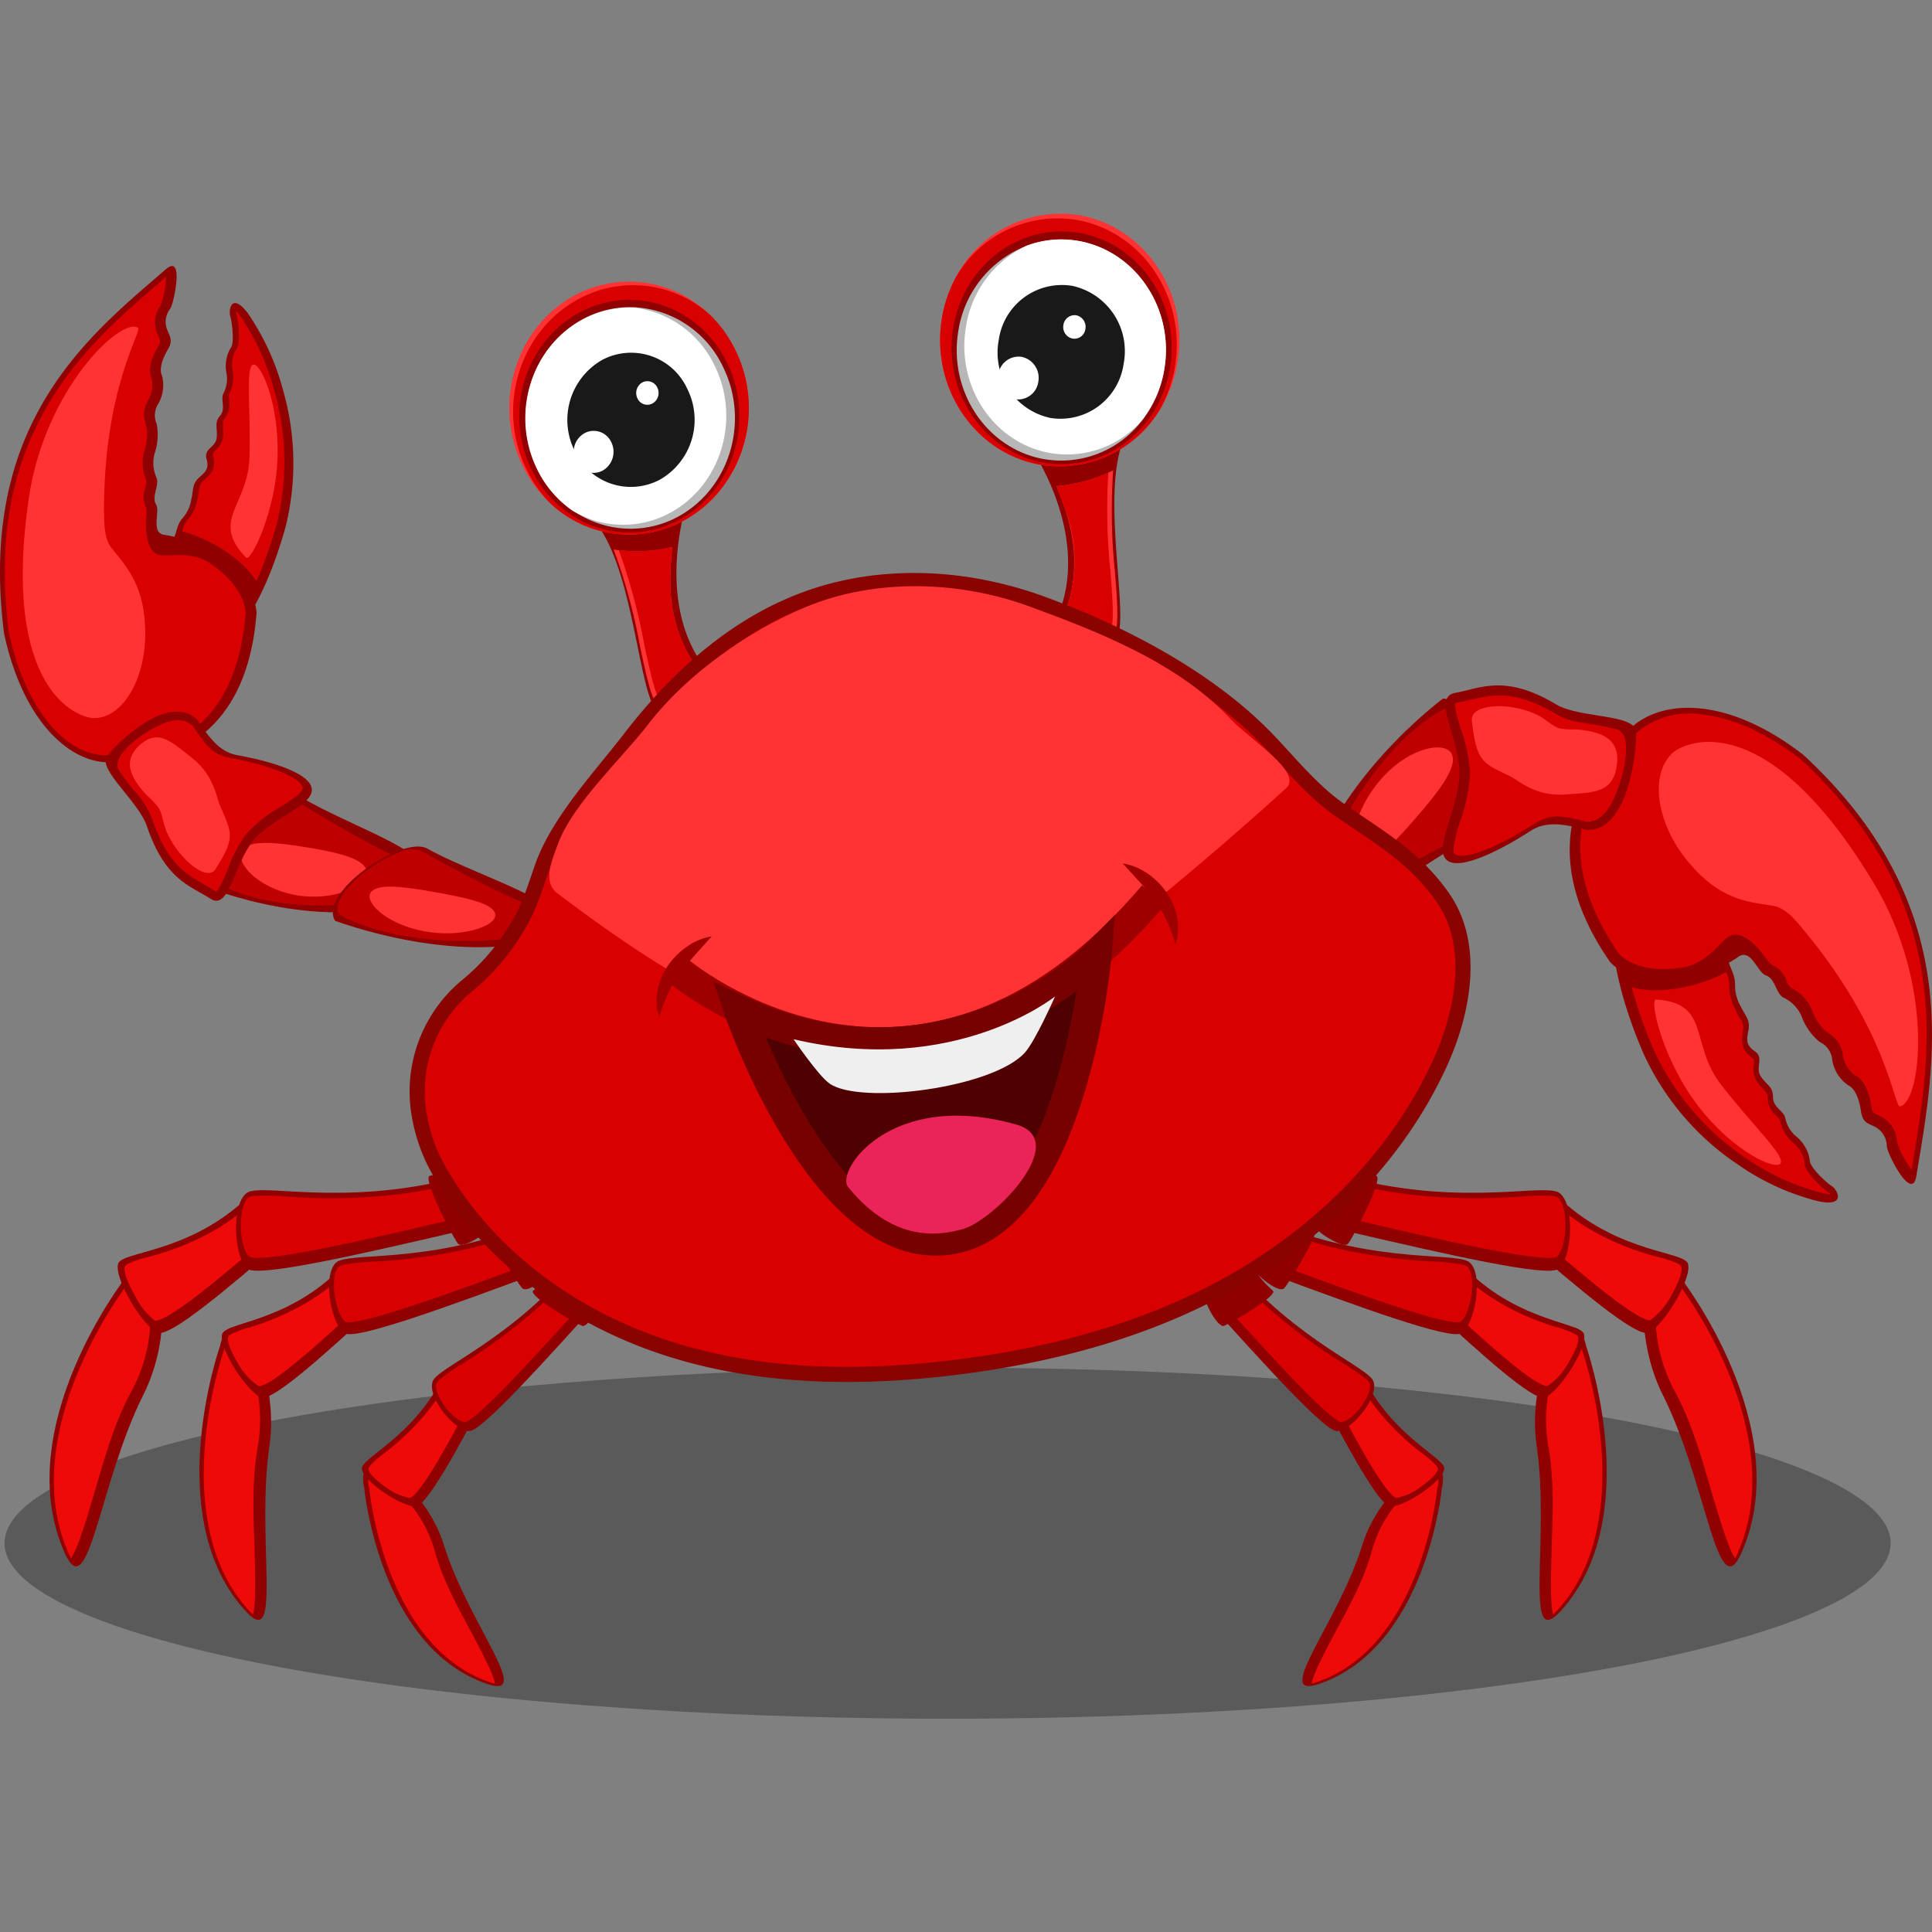 <svg id="Layer_1" data-name="Layer 1" xmlns="http://www.w3.org/2000/svg" viewBox="0 0 256 256"><rect x="0" y="0" width="256" height="256" fill="#808080" stroke="none"/><defs><style>.cls-1{opacity:0.3;}.cls-2{fill:#910000;}.cls-3{fill:#bf0000;}.cls-4{fill:#f33;}.cls-10,.cls-5{fill:#d80000;}.cls-6{fill:#ef0a0a;}.cls-7{fill:#b7b7b7;}.cls-8{fill:#fff;}.cls-9{fill:#191919;}.cls-10{stroke:#890300;stroke-width:2px;}.cls-10,.cls-11,.cls-12{stroke-miterlimit:10;}.cls-11{fill:none;stroke:#9e0000;}.cls-11,.cls-12{stroke-width:4px;}.cls-12{fill:#4f0000;stroke:#770101;}.cls-13{fill:#efefef;}.cls-14{fill:#ea2458;}.cls-15{fill:#9e0000;}</style></defs><ellipse class="cls-1" cx="125.56" cy="204.48" rx="124.96" ry="23.26"/><path class="cls-2" d="M27.3,117.51s16,6.57,28.2,1.38c1.72-.73-.62-5.48-2-6.37-3.35-2.09-10.22-4.74-13.93-7.1C36.35,103.4,25.08,113.08,27.3,117.51Z"/><path class="cls-3" d="M54.68,118.37c-17.11,4.29-26.12-1.28-26.89-2a3,3,0,0,1,.17-2.22c1.13-3,4.95-6.47,7.81-7.89,1.29-.64,2.34-.85,2.8-.55,3.4,2.16,12.72,7.61,14.67,8.06C54.47,114.31,55.51,118.09,54.68,118.37Z"/><path class="cls-4" d="M48.59,115.6c.06,1.71-4.32,3.92-9.41,3s-8-4.3-7.12-5.85,4.58-1.13,8.74-.45S48.56,113.85,48.59,115.6Z"/><path class="cls-2" d="M44.39,122s15.94,6.07,28.14,2.25c1.72-.54-.64-4.58-2-5.37-3.35-1.87-10.21-4.34-13.91-6.44C53.39,110.64,42.17,118.23,44.39,122Z"/><path class="cls-3" d="M71.71,123.79c-17.06,2.88-26.06-2.1-26.83-2.74a2.09,2.09,0,0,1,.16-1.84C46.17,116.8,50,114,52.82,113a4.09,4.09,0,0,1,2.8-.35c3.39,1.93,12.7,6.82,14.64,7.27C71.48,120.4,72.53,123.59,71.71,123.79Z"/><path class="cls-4" d="M65.63,121.25c.06,1.42-4.3,3.08-9.39,2.15s-8-3.89-7.11-5.15,4.57-.75,8.72,0S65.59,119.78,65.63,121.25Z"/><path class="cls-2" d="M20,75.25A38.21,38.21,0,0,1,22.7,71.7c.72-.57.58-2,1.46-3a5,5,0,0,0,1.2-2.58c.28-1.09.08-2,1-2.82s1.36-1.2,1-2.53,1.2-1.47,1.35-2.74-.37-2,.45-2.94,0-2.12.46-3A4.08,4.08,0,0,0,30,49.39a4.75,4.75,0,0,1,.55-3.26c.58-.61.17-3.55-.05-4.29s.17-3.22,2.38-.28a33.24,33.24,0,0,1,4.67,10.3,35,35,0,0,1,.28,18c-3.55,12.65-8.76,17.59-12.6,19.36-2,.93-5-1-6.6-3.83S16.7,78.86,20,75.25Z"/><path class="cls-5" d="M36.39,51.91a32.4,32.4,0,0,0-4.53-10,6.53,6.53,0,0,0-.58-.69.7.7,0,0,0,0,.16,12.52,12.52,0,0,1,.36,2.39c.12,1.83-.21,2.46-.52,2.79a4.25,4.25,0,0,0-.31,2.48,5.1,5.1,0,0,1-.45,3.2,1.91,1.91,0,0,0,0,.74,3.08,3.08,0,0,1-.57,2.44c-.29.34-.28.53-.24,1.15a6.31,6.31,0,0,1,0,1.31,3,3,0,0,1-1,1.8c-.39.38-.39.4-.34.6.52,1.89-.33,2.62-1.31,3.46-.38.34-.44.66-.54,1.35a9.18,9.18,0,0,1-.18,1c0,.14-.07.27-.1.38A5.41,5.41,0,0,1,24.76,69a3.73,3.73,0,0,0-.62,1.41l0,0c2.81.71,7.55,3.07,9.84,6.59a54.54,54.54,0,0,0,2.7-7.6A34.1,34.1,0,0,0,36.39,51.91Z"/><path class="cls-4" d="M36.78,60.56c-.2,7.13-3.54,14-4.19,13.32-4.78-5,.31-6.85.47-13.37s-.53-11.93.48-12.2S37,53.44,36.78,60.56Z"/><path class="cls-2" d="M22,35.66C11.93,44.36-3.07,56,.55,84,3,95.26,8.84,100.73,14,101s18.54-.8,20-19.82c-.55-6-9-9.93-12.13-10.29-2-.22-.59-3.08-1.2-4.07s.43-2.45.09-3.46a4.84,4.84,0,0,1-.28-3.26,7.8,7.8,0,0,0,.29-3.91A2.81,2.81,0,0,1,21,53.46a5,5,0,0,0,.46-3.7c-.38-.82,0-2.12.76-3.41s.28-1.7-.11-2.76a2.84,2.84,0,0,1,.45-2.69C23,40.35,24.48,33.53,22,35.66Z"/><path class="cls-5" d="M15.21,100.07c-.51,0-1,0-1.53,0-2.41-.12-4.91-1.55-7-4-2.49-2.9-4.39-7.13-5.5-12.22-1.51-11.69.12-21.48,5-29.91,4.18-7.25,9.94-12.19,15-16.55l.82-.7a9.27,9.27,0,0,1-.15,1.57,10.56,10.56,0,0,1-.55,2.19,3.79,3.79,0,0,0-.55,3.52c.08.23.17.43.24.61a1.09,1.09,0,0,1-.06,1.37c-.59,1-1.48,2.83-.82,4.26A4.08,4.08,0,0,1,19.67,53a3.64,3.64,0,0,0-.28,3.42,6.86,6.86,0,0,1-.28,3.37,5.7,5.7,0,0,0,.28,3.84,2.29,2.29,0,0,1-.14,1,3.3,3.3,0,0,0,.13,2.65,3.65,3.65,0,0,1,0,1.11c-.08,1.11-.22,4.93,1.95,5.18,1.46.16,4.17-.55,6.56,1.1,2,1.37,4.37,3.6,4.67,6.51-.57,7.23-2.95,12.49-7.08,15.61a17.66,17.66,0,0,1-10.28,3.26Z"/><path class="cls-4" d="M14.83,72.68c-1.08-1.31-1-3.29-1.05-5.06,0-16.45,5.18-23.87,4.49-24.2C16,42,5.92,51.59,3.82,66,.1,91.52,10.35,95.2,12.53,95.16c3.75-.07,6.76-5.15,6.72-11.35C19.2,77.84,17,75.32,14.83,72.68Z"/><path class="cls-2" d="M27.9,119.09c-2.71-1.74-6-2.46-8.43-9.6-1.1-3.31-6.56-7.54-5.28-9.29s8.29-8.6,12-4.77c2.18,3.42,3.59,4.35,5.38,4.66s8.82,1.74,9.67,4.12-5.17,4.05-7.72,7.21S30.38,120.69,27.9,119.09Z"/><path class="cls-5" d="M28.64,118.11a.58.58,0,0,1-.26-.12c-.48-.31-1-.59-1.44-.86-2.36-1.36-4.8-2.76-6.75-8.55a12.35,12.35,0,0,0-2.57-4,26,26,0,0,1-1.84-2.47c-1.17-1.86,2.77-4.82,5.29-6,2.89-1.39,4.11-.29,4.56.17,2.13,3.37,3.11,3.83,5.39,4.25a37.37,37.37,0,0,1,5.08,1.32c3.31,1.15,3.88,2.13,4,2.4,0,.12.12.34-.45.9a18.3,18.3,0,0,1-2.5,1.78,18.33,18.33,0,0,0-4.57,3.64,19,19,0,0,0-2.43,4.71C29.72,116.27,29.06,117.9,28.64,118.11Z"/><path class="cls-4" d="M25.4,100.39c-2.58-2-4.4-3.92-6.89-1.66-2.32,2.11-1.25,4.31,1,6.71A11.73,11.73,0,0,1,21,107c.54.87.59,2.07,1.07,3.19,1.5,3.51,5.32,6.73,6.46,5,2.76-4.27,2.15-4.88.65-8.39C28.66,105.63,28.4,102.76,25.4,100.39Z"/><path class="cls-2" d="M191.23,92.55s-15.29,11.24-18.3,26.06c-.43,2.09,5,2.74,6.67,1.93,3.82-1.94,10.25-6.87,14.51-9C197.77,109.75,196.36,93.13,191.23,92.55Z"/><path class="cls-3" d="M173.87,118.14c6.73-18.92,17-24.13,18-24.42a3,3,0,0,1,1.79,1.5c1.83,2.89,2.51,8.66,2,12.25-.24,1.62-.7,2.74-1.24,3-3.9,1.92-14.21,7.5-15.78,9.08C177.46,120.4,173.6,119.11,173.87,118.14Z"/><path class="cls-4" d="M179.93,114c-1.49-1-.72-6.49,3.12-10.82s8.55-5,9.33-3.24-1.83,5.06-4.93,8.62S181.45,115.06,179.93,114Z"/><path class="cls-2" d="M228.9,121.8a48.16,48.16,0,0,1,.14,5c-.19,1,.86,2.05.86,3.6a5.58,5.58,0,0,0,.78,3c.5,1.11,1.28,1.71,1,3.1s-.31,2,.88,2.83,0,2.11.74,3.27,1.63,1.32,1.63,2.75,1.39,1.77,1.63,2.8a4.24,4.24,0,0,0,1.49,2.47,5,5,0,0,1,1.75,3.08c-.07.94,2.25,3.05,2.94,3.48s2,2.76-1.77,2a32.33,32.33,0,0,1-10.77-4.93,35.35,35.35,0,0,1-12.4-14.58c-5.62-13-4.68-21-2.72-25.39,1-2.3,4.76-2.91,8-1.84S229.15,116.37,228.9,121.8Z"/><path class="cls-5" d="M231.17,153.34a31.4,31.4,0,0,0,10.46,4.78,6.44,6.44,0,0,0,.94.12.4.4,0,0,0-.12-.11,13,13,0,0,1-1.91-1.68c-1.34-1.42-1.48-2.18-1.45-2.69a4.41,4.41,0,0,0-1.42-2.27,5.26,5.26,0,0,1-1.79-3,1.88,1.88,0,0,0-.48-.62,3.26,3.26,0,0,1-1.18-2.43c0-.5-.12-.65-.58-1.12a6.31,6.31,0,0,1-.89-1.08,3.36,3.36,0,0,1-.36-2.26c.06-.62.05-.63-.13-.75-1.7-1.16-1.5-2.4-1.27-3.83a2,2,0,0,0-.46-1.51,7,7,0,0,1-.52-1l-.18-.39a6.1,6.1,0,0,1-.68-3.06,4.43,4.43,0,0,0-.43-1.63l0,0c-2.78,1.54-8.27,3.18-12.52,2a59.51,59.51,0,0,0,2.92,8.28A34.6,34.6,0,0,0,231.17,153.34Z"/><path class="cls-4" d="M225,146.53c-4.64-6-6.54-14.15-5.55-14.09,7.29.48,4.38,5.86,8.64,11.34s8.48,9.38,7.84,10.37S229.61,152.57,225,146.53Z"/><path class="cls-2" d="M253.93,155.82c2.41-14.75,6.83-35.66-15-55.82-9.63-7.44-18.12-7.51-22.54-3.81s-14.67,14.65-3,31.34c4.5,4.51,14.05,1.39,16.89-.71,1.76-1.29,2.57,2.08,3.74,2.44s1.29,2.34,2.26,2.91a4.88,4.88,0,0,1,2.43,2.47,7.86,7.86,0,0,0,2.4,3.42,2.9,2.9,0,0,1,1.67,2.38,5.09,5.09,0,0,0,2.12,3.37c.86.39,1.44,1.73,1.68,3.38s.91,1.61,2,2.19a3,3,0,0,1,1.44,2.53C250,152.71,253.34,159.42,253.93,155.82Z"/><path class="cls-5" d="M216.05,97.84c.41-.39.84-.77,1.27-1.14a11,11,0,0,1,8.49-2c4,.5,8.42,2.53,12.75,5.87,9.14,8.46,14.4,17.71,16.1,28.3,1.46,9.11.07,17.51-1.16,24.92-.07.4-.13.8-.2,1.2a10.09,10.09,0,0,1-.93-1.4,12.16,12.16,0,0,1-1-2.22,4,4,0,0,0-1.92-3.31c-.23-.13-.43-.23-.61-.31-.63-.3-.76-.36-.88-1.18-.18-1.24-.7-3.43-2.2-4.11a4.2,4.2,0,0,1-1.59-2.66,3.81,3.81,0,0,0-2.09-3,7.08,7.08,0,0,1-2-3,5.75,5.75,0,0,0-2.83-2.95,2.55,2.55,0,0,1-.54-.9,3.31,3.31,0,0,0-1.9-2.08A4,4,0,0,1,234,127c-.69-1-3.15-4.21-5.11-2.77-1.3,1-3,3.59-6.12,4-2.54.36-6,.34-8.23-1.82-4.41-6.36-6-12.46-4.71-18.14a21.37,21.37,0,0,1,6.24-10.44Z"/><path class="cls-4" d="M234.84,120c1.77.27,3.08,1.92,4.27,3.37,11.15,13.45,11.86,23.49,12.66,23.24,2.83-.57,4.61-16-3.37-29.4-14.2-23.77-25.08-19.06-26.85-17.38-3,2.89-2.06,9.33,2.15,14.38C227.77,119.09,231.28,119.49,234.84,120Z"/><path class="cls-2" d="M192.81,91.81c3.39-.61,6.6-2.53,13.39,1.53,3.13,1.87,10.46,1.22,10.59,3.63s-1,13.31-6.6,13c-4.09-1.17-5.89-.86-7.55.23s-8.41,5.23-10.72,3.92,1.51-7.23,1.47-11.75S189.69,92.38,192.81,91.81Z"/><path class="cls-5" d="M192.85,93.18a.71.71,0,0,1,.3-.1c.59-.1,1.19-.24,1.76-.37,2.85-.67,5.8-1.36,11.31,1.92,1.53.91,2.67,1,4.83,1.37a28.86,28.86,0,0,1,3.19.64c2.2.65,1,6-.28,8.93-1.43,3.33-3.18,3.35-3.86,3.31-4-1.15-5.13-.79-7.29.59a42.81,42.81,0,0,1-5.06,2.75c-3.48,1.55-4.62,1.18-4.88,1s-.33-.19-.23-1.07a20.27,20.27,0,0,1,.85-3.35,21.63,21.63,0,0,0,1.29-6.43,21.1,21.1,0,0,0-1.18-5.69C193.22,95.5,192.65,93.67,192.85,93.18Z"/><path class="cls-4" d="M207.47,105.27c3.5-.27,6.26-.1,6.77-3.83.48-3.48-1.88-4.48-5.31-4.79a11.59,11.59,0,0,1-2.25-.12c-1-.32-1.88-1.26-3-1.81-3.6-1.75-8.91-1.51-8.65.8.62,5.58,1.53,5.62,5.13,7.37C201.26,103.43,203.41,105.58,207.47,105.27Z"/><path class="cls-2" d="M222.56,169.12s15.66,20,8.16,36.71c-3.18,7.09-4.54-9.33-10.39-21C215.39,175,218.51,162.23,222.56,169.12Z"/><path class="cls-6" d="M220.75,168.37a.74.74,0,0,1,.11-.16,4.16,4.16,0,0,1,1.26,1.49v0l0,0a58.2,58.2,0,0,1,6.83,12c2.67,6.36,5.06,15.71,1.28,24.14a6.19,6.19,0,0,1-.31.63c-.83-1.12-1.89-4.67-2.85-7.84-1.28-4.27-2.66-9.68-5.09-14.16C218.17,177.45,219.29,170.75,220.75,168.37Z"/><path class="cls-2" d="M191.05,197.22s-2,21.15-16.37,25.94c-6.1,2,2.64-8.14,5.82-18.4C183.18,196.07,192.57,190.77,191.05,197.22Z"/><path class="cls-6" d="M190.37,195.65l.16,0a3.49,3.49,0,0,1-.09,1.63v.06a46.56,46.56,0,0,1-2.78,11.09c-2.06,5.28-6,12.08-13.28,14.49a4.21,4.21,0,0,1-.57.16c.15-1.15,1.56-3.83,2.82-6.23,1.7-3.23,4-7.16,5.11-11.22C183.49,199.19,188.09,196.09,190.37,195.65Z"/><path class="cls-2" d="M180.58,182.35c4,8.14,11.08,10.9,10.79,12.32-.22,1.63-5.23,5-7.11,4.94-1.5-.05-5.61-7.7-9.51-15.05C174.14,183.44,180.1,181.35,180.58,182.35Z"/><path class="cls-6" d="M183.53,197c-1.88-2.51-4.52-7.43-7.5-13.07-.21-.38,1.18-.95,1.46-1.06,1-.38,2.12-.64,2.3-.41,0,0,0,0,0,0a24.21,24.21,0,0,0,2.45,4,33.52,33.52,0,0,0,6.28,6.18,12.1,12.1,0,0,1,1.84,1.61c.18.24.18.38.17.42v0c-.08.6-1.16,1.56-2.15,2.26a7.71,7.71,0,0,1-3.34,1.55C185,198.5,184.55,198.39,183.53,197Z"/><path class="cls-2" d="M163.24,167.56c9.07,10.41,18.23,13.68,18.76,15.52.7,2.11-2.87,6.5-4.87,6.54-1.57.06-9.77-9-17.71-17.82C158.2,170.45,162.12,166.26,163.24,167.56Z"/><path class="cls-5" d="M175.32,186.69c-3.3-3-8.74-9-15-15.93-.43-.47.45-1.56.63-1.77.63-.73,1.51-1.33,1.83-1l0,0a60,60,0,0,0,4.93,5,73.7,73.7,0,0,0,10.31,7.69,24.84,24.84,0,0,1,3,2.08,1.41,1.41,0,0,1,.45.55v0c.26.79-.38,2-1.06,3-.91,1.22-2,2.11-2.74,2.12C177.64,188.45,177.13,188.33,175.32,186.69Z"/><path class="cls-2" d="M166.07,168a14.51,14.51,0,0,0,2.57,3c.87.61-5.61,4.37-6.47,4.68-.71.24-2.27-2.48-2.41-3.43S165.63,167.36,166.07,168Z"/><path class="cls-2" d="M206.87,159c7.83,7.18,16.48,6.78,16.81,8.51.5,1.94-3.24,8.21-5.24,9.07-1.6.68-9.33-5.88-16.69-12.22C200.61,163.42,205.92,158.12,206.87,159Z"/><path class="cls-6" d="M216.51,174c-3.08-1.89-8-6.11-13.7-11-.38-.33.83-1.65,1.07-1.91.84-.9,1.92-1.77,2.22-1.59l0,0a28,28,0,0,0,4.33,3.25,35.84,35.84,0,0,0,9.34,3.83,13.11,13.11,0,0,1,2.65.9c.3.18.36.33.37.39v0c.18.71-.51,2.33-1.23,3.6a9.53,9.53,0,0,1-2.81,3.39C218.7,175,218.2,175.07,216.51,174Z"/><path class="cls-2" d="M179.06,156.12c15.29,3.84,25.92.51,27.63,2,2,1.59,1.65,8.54-.16,10-1.41,1.19-15-1.94-28.18-5C176.33,162.63,177.17,155.63,179.06,156.12Z"/><path class="cls-5" d="M202.91,166.5c-5-.61-14-2.67-24.41-5.1-.71-.16-.61-1.88-.58-2.22.09-1.18.5-2.41,1-2.35H179a64.21,64.21,0,0,0,7.9,1.46,78.29,78.29,0,0,0,14.61.25,27.52,27.52,0,0,1,4.14-.08,1.42,1.42,0,0,1,.78.23h0c.76.59,1,2.31,1,3.72,0,1.87-.5,3.59-1.11,4.09C206.22,166.58,205.68,166.84,202.91,166.5Z"/><path class="cls-2" d="M178.06,154.22a15.55,15.55,0,0,0,4.25,1.57c1.2.1-3,8.15-3.68,9-.56.7-3.65-1.21-4.34-2.12S177.25,153.8,178.06,154.22Z"/><path class="cls-2" d="M210.18,178.4s8,22.78-3.47,35.16c-4.88,5.25-1.3-9.74-3.09-21.94C202.11,181.29,208.61,171,210.18,178.4Z"/><path class="cls-6" d="M208.8,177.14l.14-.1a4.16,4.16,0,0,1,.68,1.73v.06a56.49,56.49,0,0,1,2.56,12.84c.51,6.49-.1,15.55-5.9,21.78-.17.18-.33.33-.47.46-.4-1.27-.31-4.75-.23-7.87.1-4.2.46-9.44-.39-14.2C203.87,184.34,206.82,178.77,208.8,177.14Z"/><path class="cls-2" d="M194.41,168.3c7.12,7,15.24,6.91,15.49,8.54.41,1.84-3.29,7.6-5.18,8.32-1.52.58-8.57-5.83-15.27-12C188.42,172.21,193.55,167.43,194.41,168.3Z"/><path class="cls-6" d="M203,182.71c-2.82-1.88-7.35-6-12.5-10.76-.35-.32.82-1.52,1.06-1.75.82-.82,1.86-1.6,2.13-1.42l0,0a26.21,26.21,0,0,0,4,3.19,33.89,33.89,0,0,0,8.63,3.91,12.08,12.08,0,0,1,2.45.93c.28.19.34.33.35.39v0c.15.67-.56,2.16-1.27,3.33a8.68,8.68,0,0,1-2.74,3.08C205,183.67,204.54,183.74,203,182.71Z"/><path class="cls-2" d="M169.3,162.29c13.83,5.37,24.08,3.5,25.52,5.06,1.74,1.72.65,8.15-1.2,9.31-1.43.94-13.76-3.56-25.71-8C166.08,168,167.6,161.61,169.3,162.29Z"/><path class="cls-5" d="M190.43,174.74c-4.61-1.15-12.79-4.12-22.2-7.6-.64-.23-.37-1.81-.31-2.13.21-1.09.72-2.2,1.18-2.08l0,0a61,61,0,0,0,7.21,2.29,73.4,73.4,0,0,0,13.59,1.94,25.41,25.41,0,0,1,3.85.41,1.36,1.36,0,0,1,.7.3l0,0c.65.64.7,2.27.53,3.58-.22,1.74-.83,3.28-1.46,3.68C193.49,175.2,193,175.38,190.43,174.74Z"/><path class="cls-2" d="M170.32,160.74a14.38,14.38,0,0,0,3.87,1.78c1.12.19-3.35,7.39-4,8.15s-3.34-1.4-3.91-2.3S169.58,160.28,170.32,160.74Z"/><path class="cls-2" d="M16.76,169.12s-15.66,20-8.16,36.71c3.18,7.09,4.54-9.33,10.39-21C23.94,175,20.81,162.23,16.76,169.12Z"/><path class="cls-6" d="M18.57,168.37a.74.74,0,0,0-.11-.16,4.08,4.08,0,0,0-1.25,1.49l0,0,0,0a58.74,58.74,0,0,0-6.83,12c-2.67,6.36-5.06,15.71-1.28,24.14.11.24.22.45.31.63.83-1.12,1.9-4.67,2.85-7.84,1.28-4.27,2.66-9.68,5.1-14.16C21.15,177.45,20,170.75,18.57,168.37Z"/><path class="cls-2" d="M48.27,197.22s2,21.15,16.37,25.94c6.1,2-2.63-8.14-5.81-18.4C56.14,196.07,46.75,190.77,48.27,197.22Z"/><path class="cls-6" d="M49,195.65l-.16,0a3.41,3.41,0,0,0,.1,1.63v.06a47.14,47.14,0,0,0,2.78,11.09c2.06,5.28,6,12.08,13.28,14.49a4.21,4.21,0,0,0,.57.16c-.15-1.15-1.56-3.83-2.82-6.23-1.7-3.23-4-7.16-5.11-11.22C55.83,199.19,51.24,196.09,49,195.65Z"/><path class="cls-2" d="M58.75,182.35c-4,8.14-11.08,10.9-10.8,12.32.22,1.63,5.23,5,7.11,4.94,1.5-.05,5.62-7.7,9.51-15.05C65.18,183.44,59.22,181.35,58.75,182.35Z"/><path class="cls-6" d="M55.8,197c1.87-2.51,4.52-7.43,7.5-13.07.2-.38-1.19-.95-1.47-1.06-1-.38-2.11-.64-2.29-.41l0,0a24.85,24.85,0,0,1-2.44,4,34.13,34.13,0,0,1-6.28,6.18A11.17,11.17,0,0,0,49,194.26c-.19.24-.19.38-.18.42v0c.08.6,1.15,1.56,2.14,2.26a7.71,7.71,0,0,0,3.34,1.55C54.34,198.5,54.77,198.39,55.8,197Z"/><path class="cls-2" d="M76.09,167.56C67,178,57.85,181.24,57.32,183.08c-.7,2.11,2.87,6.5,4.87,6.54,1.57.06,9.78-9,17.71-17.82C81.12,170.45,77.2,166.26,76.09,167.56Z"/><path class="cls-5" d="M64,186.69c3.29-3,8.73-9,15-15.93.43-.47-.45-1.56-.63-1.77-.63-.73-1.51-1.33-1.84-1,0,0,0,0,0,0a60.12,60.12,0,0,1-4.94,5,73.72,73.72,0,0,1-10.3,7.69,26,26,0,0,0-3,2.08,1.53,1.53,0,0,0-.45.55v0c-.26.79.37,2,1.06,3,.9,1.22,2.05,2.11,2.73,2.12C61.68,188.45,62.19,188.33,64,186.69Z"/><path class="cls-2" d="M73.25,168a14.51,14.51,0,0,1-2.57,3c-.87.61,5.61,4.37,6.47,4.68.71.24,2.27-2.48,2.42-3.43S73.69,167.36,73.25,168Z"/><path class="cls-2" d="M32.45,159c-7.83,7.18-16.48,6.78-16.81,8.51-.5,1.94,3.25,8.21,5.24,9.07,1.6.68,9.33-5.88,16.69-12.22C38.71,163.42,33.4,158.12,32.45,159Z"/><path class="cls-6" d="M22.81,174c3.08-1.89,8.06-6.11,13.7-11,.39-.33-.82-1.65-1.07-1.91-.84-.9-1.92-1.77-2.22-1.59l0,0a28,28,0,0,1-4.33,3.25,35.7,35.7,0,0,1-9.34,3.83,12.74,12.74,0,0,0-2.64.9c-.31.18-.37.33-.38.39v0c-.18.71.51,2.33,1.24,3.6A9.43,9.43,0,0,0,20.55,175C20.63,175,21.12,175.07,22.81,174Z"/><path class="cls-2" d="M60.26,156.12c-15.29,3.84-25.91.51-27.63,2-2,1.59-1.65,8.54.17,10,1.4,1.19,15-1.94,28.17-5C63,162.63,62.15,155.63,60.26,156.12Z"/><path class="cls-5" d="M36.41,166.5c5-.61,14-2.67,24.41-5.1.71-.16.61-1.88.58-2.22-.09-1.18-.5-2.41-1-2.35h-.06a64.4,64.4,0,0,1-7.89,1.46,78.4,78.4,0,0,1-14.62.25,27.51,27.51,0,0,0-4.14-.08,1.46,1.46,0,0,0-.78.23h0c-.76.59-1,2.31-1,3.72,0,1.87.5,3.59,1.11,4.09C33.1,166.58,33.65,166.84,36.41,166.5Z"/><path class="cls-2" d="M61.26,154.22A15.41,15.41,0,0,1,57,155.79c-1.2.1,3,8.15,3.69,9,.55.7,3.65-1.21,4.33-2.12S62.08,153.8,61.26,154.22Z"/><path class="cls-2" d="M29.14,178.4s-8,22.78,3.48,35.16c4.88,5.25,1.3-9.74,3.08-21.94C37.21,181.29,30.71,171,29.14,178.4Z"/><path class="cls-6" d="M30.53,177.14a1,1,0,0,0-.15-.1,4.16,4.16,0,0,0-.68,1.73v.06a56.49,56.49,0,0,0-2.56,12.84c-.51,6.49.1,15.55,5.9,21.78.17.18.33.33.47.46.4-1.27.32-4.75.24-7.87-.11-4.2-.47-9.44.38-14.2C35.45,184.34,32.51,178.77,30.53,177.14Z"/><path class="cls-2" d="M44.91,168.3c-7.12,7-15.24,6.91-15.49,8.54-.41,1.84,3.29,7.6,5.19,8.32,1.51.58,8.56-5.83,15.26-12C50.9,172.21,45.77,167.43,44.91,168.3Z"/><path class="cls-6" d="M36.34,182.71c2.83-1.88,7.36-6,12.5-10.76.35-.32-.82-1.52-1.06-1.75-.81-.82-1.86-1.6-2.13-1.42,0,0,0,0,0,0a26.29,26.29,0,0,1-4,3.19A33.89,33.89,0,0,1,33,175.9a12.33,12.33,0,0,0-2.45.93c-.28.19-.33.33-.34.39v0c-.14.67.56,2.16,1.27,3.33a8.68,8.68,0,0,0,2.74,3.08C34.32,183.67,34.79,183.74,36.34,182.71Z"/><path class="cls-2" d="M70,162.29c-13.83,5.37-24.08,3.5-25.52,5.06-1.73,1.72-.65,8.15,1.2,9.31,1.44.94,13.76-3.56,25.71-8C73.24,168,71.72,161.61,70,162.29Z"/><path class="cls-5" d="M48.89,174.74c4.62-1.15,12.79-4.12,22.2-7.6.64-.23.37-1.81.31-2.13-.21-1.09-.72-2.2-1.17-2.08l0,0A61,61,0,0,1,63,165.24a73.32,73.32,0,0,1-13.58,1.94,25.42,25.42,0,0,0-3.86.41,1.42,1.42,0,0,0-.7.3l0,0c-.65.64-.7,2.27-.53,3.58.22,1.74.84,3.28,1.46,3.68C45.83,175.2,46.36,175.38,48.89,174.74Z"/><path class="cls-2" d="M69,160.74a14.38,14.38,0,0,1-3.87,1.78c-1.11.19,3.35,7.39,4.05,8.15s3.33-1.4,3.91-2.3S69.74,160.28,69,160.74Z"/><path class="cls-2" d="M86.6,93.56c-2.11-3.74-3-19.25-8-24.66,0-.54,10.73-3.53,12.4-2.26,0,0-4.85,14.59,3.71,23.35a3,3,0,0,1,3,1c.42,1.07-2.15,3.23-5.75,4.84s-6.85,2-7.27,1C84.39,96.18,85.05,94.66,86.6,93.56Z"/><path class="cls-4" d="M96.82,91.11c.05.27-.78,1.54-3.62,3.12h0l-.29.15c-.11.07-.24.13-.36.19h0l-1.12.53c-3.93,1.75-6.27,1.65-6.49,1.32s.27-1.48,1.72-2.51l.47-.33-.29-.52c-.73-1.3-1.29-4-2-7.25a76.25,76.25,0,0,0-3.53-13l.7.1a20.07,20.07,0,0,0,7.06-.43c-.09,1-.17,2.09-.22,3.08-.31,5.94,1.44,11,5.07,14.75l.21.22.3,0A2.64,2.64,0,0,1,96.82,91.11Z"/><path class="cls-5" d="M96.82,91.11c.05.27-.78,1.54-3.62,3.12h0l-.11.05h0l-1.12.53c-3.93,1.75-6.27,1.65-6.5,1.32a3.48,3.48,0,0,1,1.73-2.51l.47-.33-.28-.52c-.73-1.3-1.3-4.05-2-7.25A79.11,79.11,0,0,0,82,72.89a19.82,19.82,0,0,0,7.06-.42c-.09,1-.16,2.08-.22,3.08-.31,5.93,1.45,11,5.07,14.74l.22.22.29-.05A2.66,2.66,0,0,1,96.82,91.11Z"/><path class="cls-4" d="M97.5,46.51c4,8.27.81,18.36-7,22.53A15.19,15.19,0,0,1,73,66.77a16.48,16.48,0,0,1-3.79-5.14c-4-8.27-.81-18.36,7-22.53a15.21,15.21,0,0,1,18,2.77A16.85,16.85,0,0,1,97.5,46.51Z"/><path class="cls-5" d="M97.5,46.51c4,8.27.81,18.36-7,22.53A15.19,15.19,0,0,1,73,66.77a16.56,16.56,0,0,1-3.28-4.66c-4-8.26-.82-18.35,7-22.52a15.19,15.19,0,0,1,17.53,2.28A16.85,16.85,0,0,1,97.5,46.51Z"/><ellipse class="cls-2" cx="83.39" cy="55.14" rx="14.58" ry="15.41"/><path class="cls-7" d="M89.85,68.46c6.81-3.7,9.5-12.55,6-19.75a13.8,13.8,0,0,0-11.81-8,13.08,13.08,0,0,0-6.86,1.61c-6.81,3.7-9.5,12.54-6,19.74a14.27,14.27,0,0,0,4.69,5.54A13.21,13.21,0,0,0,89.85,68.46Z"/><path class="cls-8" d="M88.83,67.93c6.69-3.64,9.34-12.34,5.89-19.42A13.65,13.65,0,0,0,84,40.76a13.27,13.27,0,0,0-6.86,1.61c-6.81,3.7-9.5,12.55-6,19.75a14.24,14.24,0,0,0,4.69,5.53A13,13,0,0,0,88.83,67.93Z"/><path class="cls-9" d="M87.45,63.55a9.13,9.13,0,0,0,3.63-12,8.18,8.18,0,0,0-11.32-3.84,9.15,9.15,0,0,0-3.63,12A8.19,8.19,0,0,0,87.45,63.55Z"/><path class="cls-8" d="M79.85,62.36A2.87,2.87,0,0,0,81,58.6a2.56,2.56,0,0,0-3.55-1.2,2.85,2.85,0,0,0-1.14,3.75A2.57,2.57,0,0,0,79.85,62.36Z"/><path class="cls-8" d="M86.46,53.46a1.6,1.6,0,0,0,.64-2.1,1.45,1.45,0,0,0-2-.68,1.61,1.61,0,0,0-.63,2.11A1.43,1.43,0,0,0,86.46,53.46Z"/><path class="cls-2" d="M148.25,83.8c1-4.22-2.41-19.34.87-26.07-.14-.51-11.23,0-12.49,1.68,0,0,8.69,12.45,2.93,23.48a3.13,3.13,0,0,0-2.6,1.92c-.11,1.15,2.95,2.42,6.83,2.84s7.12-.17,7.23-1.31C151.08,85.63,150,84.37,148.25,83.8Z"/><path class="cls-4" d="M137.8,84.63c0,.27,1.16,1.22,4.32,1.85h0l.32.06.4.07h0c.4.07.81.12,1.22.17,4.24.46,6.45-.37,6.58-.75s-.68-1.33-2.35-1.86l-.54-.18.13-.58c.34-1.47.12-4.28-.14-7.54a78.86,78.86,0,0,1-.24-13.55c-.21.1-.42.21-.64.3A20.4,20.4,0,0,1,140,64.41c.37,1,.74,1.94,1.06,2.87,1.94,5.58,1.67,11-.77,15.67l-.14.28-.3,0A2.7,2.7,0,0,0,137.8,84.63Z"/><path class="cls-5" d="M137.8,84.63c0,.27,1.16,1.22,4.32,1.85h0l.12,0h0c.39.06.8.12,1.22.16,4.23.46,6.45-.36,6.57-.75s-.68-1.32-2.35-1.86l-.54-.17.14-.59c.34-1.46.11-4.27-.14-7.53a80.1,80.1,0,0,1-.28-13.14A20.21,20.21,0,0,1,140,64.41c.38,1,.74,2,1.06,2.88A19.38,19.38,0,0,1,140.33,83l-.15.27-.29,0A2.68,2.68,0,0,0,137.8,84.63Z"/><path class="cls-4" d="M124.8,42.19c-1.49,9.13,4.3,17.8,12.94,19.37A15.54,15.54,0,0,0,153.85,54a17.06,17.06,0,0,0,2.2-6.09c1.49-9.12-4.3-17.8-12.93-19.37a15.61,15.61,0,0,0-16.48,8.23A17.45,17.45,0,0,0,124.8,42.19Z"/><path class="cls-5" d="M124.8,42.19c-1.49,9.13,4.3,17.8,12.94,19.37A15.54,15.54,0,0,0,153.85,54a17.33,17.33,0,0,0,1.85-5.47c1.49-9.13-4.3-17.8-12.93-19.37a15.54,15.54,0,0,0-16.13,7.61A17.45,17.45,0,0,0,124.8,42.19Z"/><ellipse class="cls-2" cx="140.67" cy="46.08" rx="14.58" ry="15.42"/><path class="cls-7" d="M138.19,60.81c-7.54-1.43-12.55-9.05-11.2-17a14.47,14.47,0,0,1,9.09-11.26,13.15,13.15,0,0,1,7-.58c7.54,1.43,12.55,9.05,11.2,17a15,15,0,0,1-2.95,6.75A13.49,13.49,0,0,1,138.19,60.81Z"/><path class="cls-8" d="M139,60c-7.42-1.4-12.35-8.9-11-16.74a14.27,14.27,0,0,1,8.07-10.72,13.06,13.06,0,0,1,7-.59c7.54,1.43,12.56,9.06,11.2,17a14.9,14.9,0,0,1-2.95,6.74A13.17,13.17,0,0,1,139,60Z"/><path class="cls-9" d="M139.13,55.37a8.86,8.86,0,0,1-6.79-10.32,8.45,8.45,0,0,1,9.76-7.17,8.85,8.85,0,0,1,6.79,10.31A8.45,8.45,0,0,1,139.13,55.37Z"/><path class="cls-8" d="M134.46,52.89a2.83,2.83,0,0,1-2.17-3.3,2.71,2.71,0,0,1,3.12-2.3,2.85,2.85,0,0,1,2.17,3.31A2.7,2.7,0,0,1,134.46,52.89Z"/><path class="cls-8" d="M142.11,44.86a1.55,1.55,0,0,1-1.2-1.81,1.5,1.5,0,0,1,1.72-1.27,1.57,1.57,0,0,1,1.19,1.82A1.47,1.47,0,0,1,142.11,44.86Z"/><path class="cls-10" d="M55.63,148.2a22.33,22.33,0,0,0,2.74,7.25c6.71,11.5,18.1,19.4,30.33,23.29s25.3,4,38,2.43c12.88-1.61,25.69-5,37.1-11.57s21.35-16.36,27-28.72c3.16-6.93,4.72-15.75.4-21.93-3.82-5.45-8.38-7.93-13.73-11.67-3.41-2.38-6.13-5.67-9-8.74-7.89-8.46-19.7-14.61-30.32-18.51s-22.56-4.38-33,0C96.5,83.63,89.27,90.29,83.43,97.9c-3.8,4.92-9.3,10.79-11.48,16.71-1,2.79-1.82,5.72-3.41,8.21a29.18,29.18,0,0,1-6.62,7.77A18.16,18.16,0,0,0,55.63,148.2Z"/><path class="cls-4" d="M73.88,118.39c-2-1.54-.82-4.2.09-6.66,1.92-5.21,8.55-11.38,11.89-15.72C91,89.32,99.14,83.62,106.73,80.45c9.21-3.85,20.34-3.52,29.69-.09s19.78,7.53,26.73,15c2.52,2.7,9.6,7,7.25,9.1-6,5.44-15.45,13.86-33.3,27.61-4.47,3.45-11,4.66-16.77,5.57C105.66,139.94,89.52,130.23,73.88,118.39Z"/><path class="cls-11" d="M89.84,128.61s31.72,27,63-10"/><path class="cls-12" d="M97.94,133.88s11.16,32.65,27.71,30.39,19.63-37.7,19.63-37.7S125.56,146.62,97.94,133.88Z"/><path class="cls-13" d="M105.15,137.7s3.25,4.81,4.77,5.88c4.09,2.85,21.62.6,25.88-4.1,1.4-1.55,4-7.45,4-7.45S126.52,142.74,105.15,137.7Z"/><path class="cls-14" d="M134.64,149c7.53,2.11-3.18,13-7.27,13.92-1.63.36-8.36,2.57-15-5.64C110.68,155.15,118,144.3,134.64,149Z"/><path class="cls-15" d="M148.77,114.41a7.86,7.86,0,0,1,3.17,1.26,10,10,0,0,1,2.54,2.45,8.55,8.55,0,0,1,1.47,3.36c.06.31.1.62.13.92s0,.62,0,.93l0,.45c0,.15-.05.3-.09.45a8,8,0,0,1-.25.87,21.69,21.69,0,0,0-1.15-3.12,17.65,17.65,0,0,0-1.56-2.66c-.61-.83-1.26-1.63-2-2.43Z"/><path class="cls-15" d="M94.3,124.08l-2.23,2.48c-.71.8-1.37,1.6-2,2.43a17.07,17.07,0,0,0-1.56,2.65,23.11,23.11,0,0,0-1.15,3.13c-.1-.29-.18-.58-.25-.87l-.09-.45,0-.46c0-.3,0-.62,0-.92s.08-.61.13-.92a8.61,8.61,0,0,1,1.47-3.36,10,10,0,0,1,2.54-2.45A7.8,7.8,0,0,1,94.3,124.08Z"/></svg>